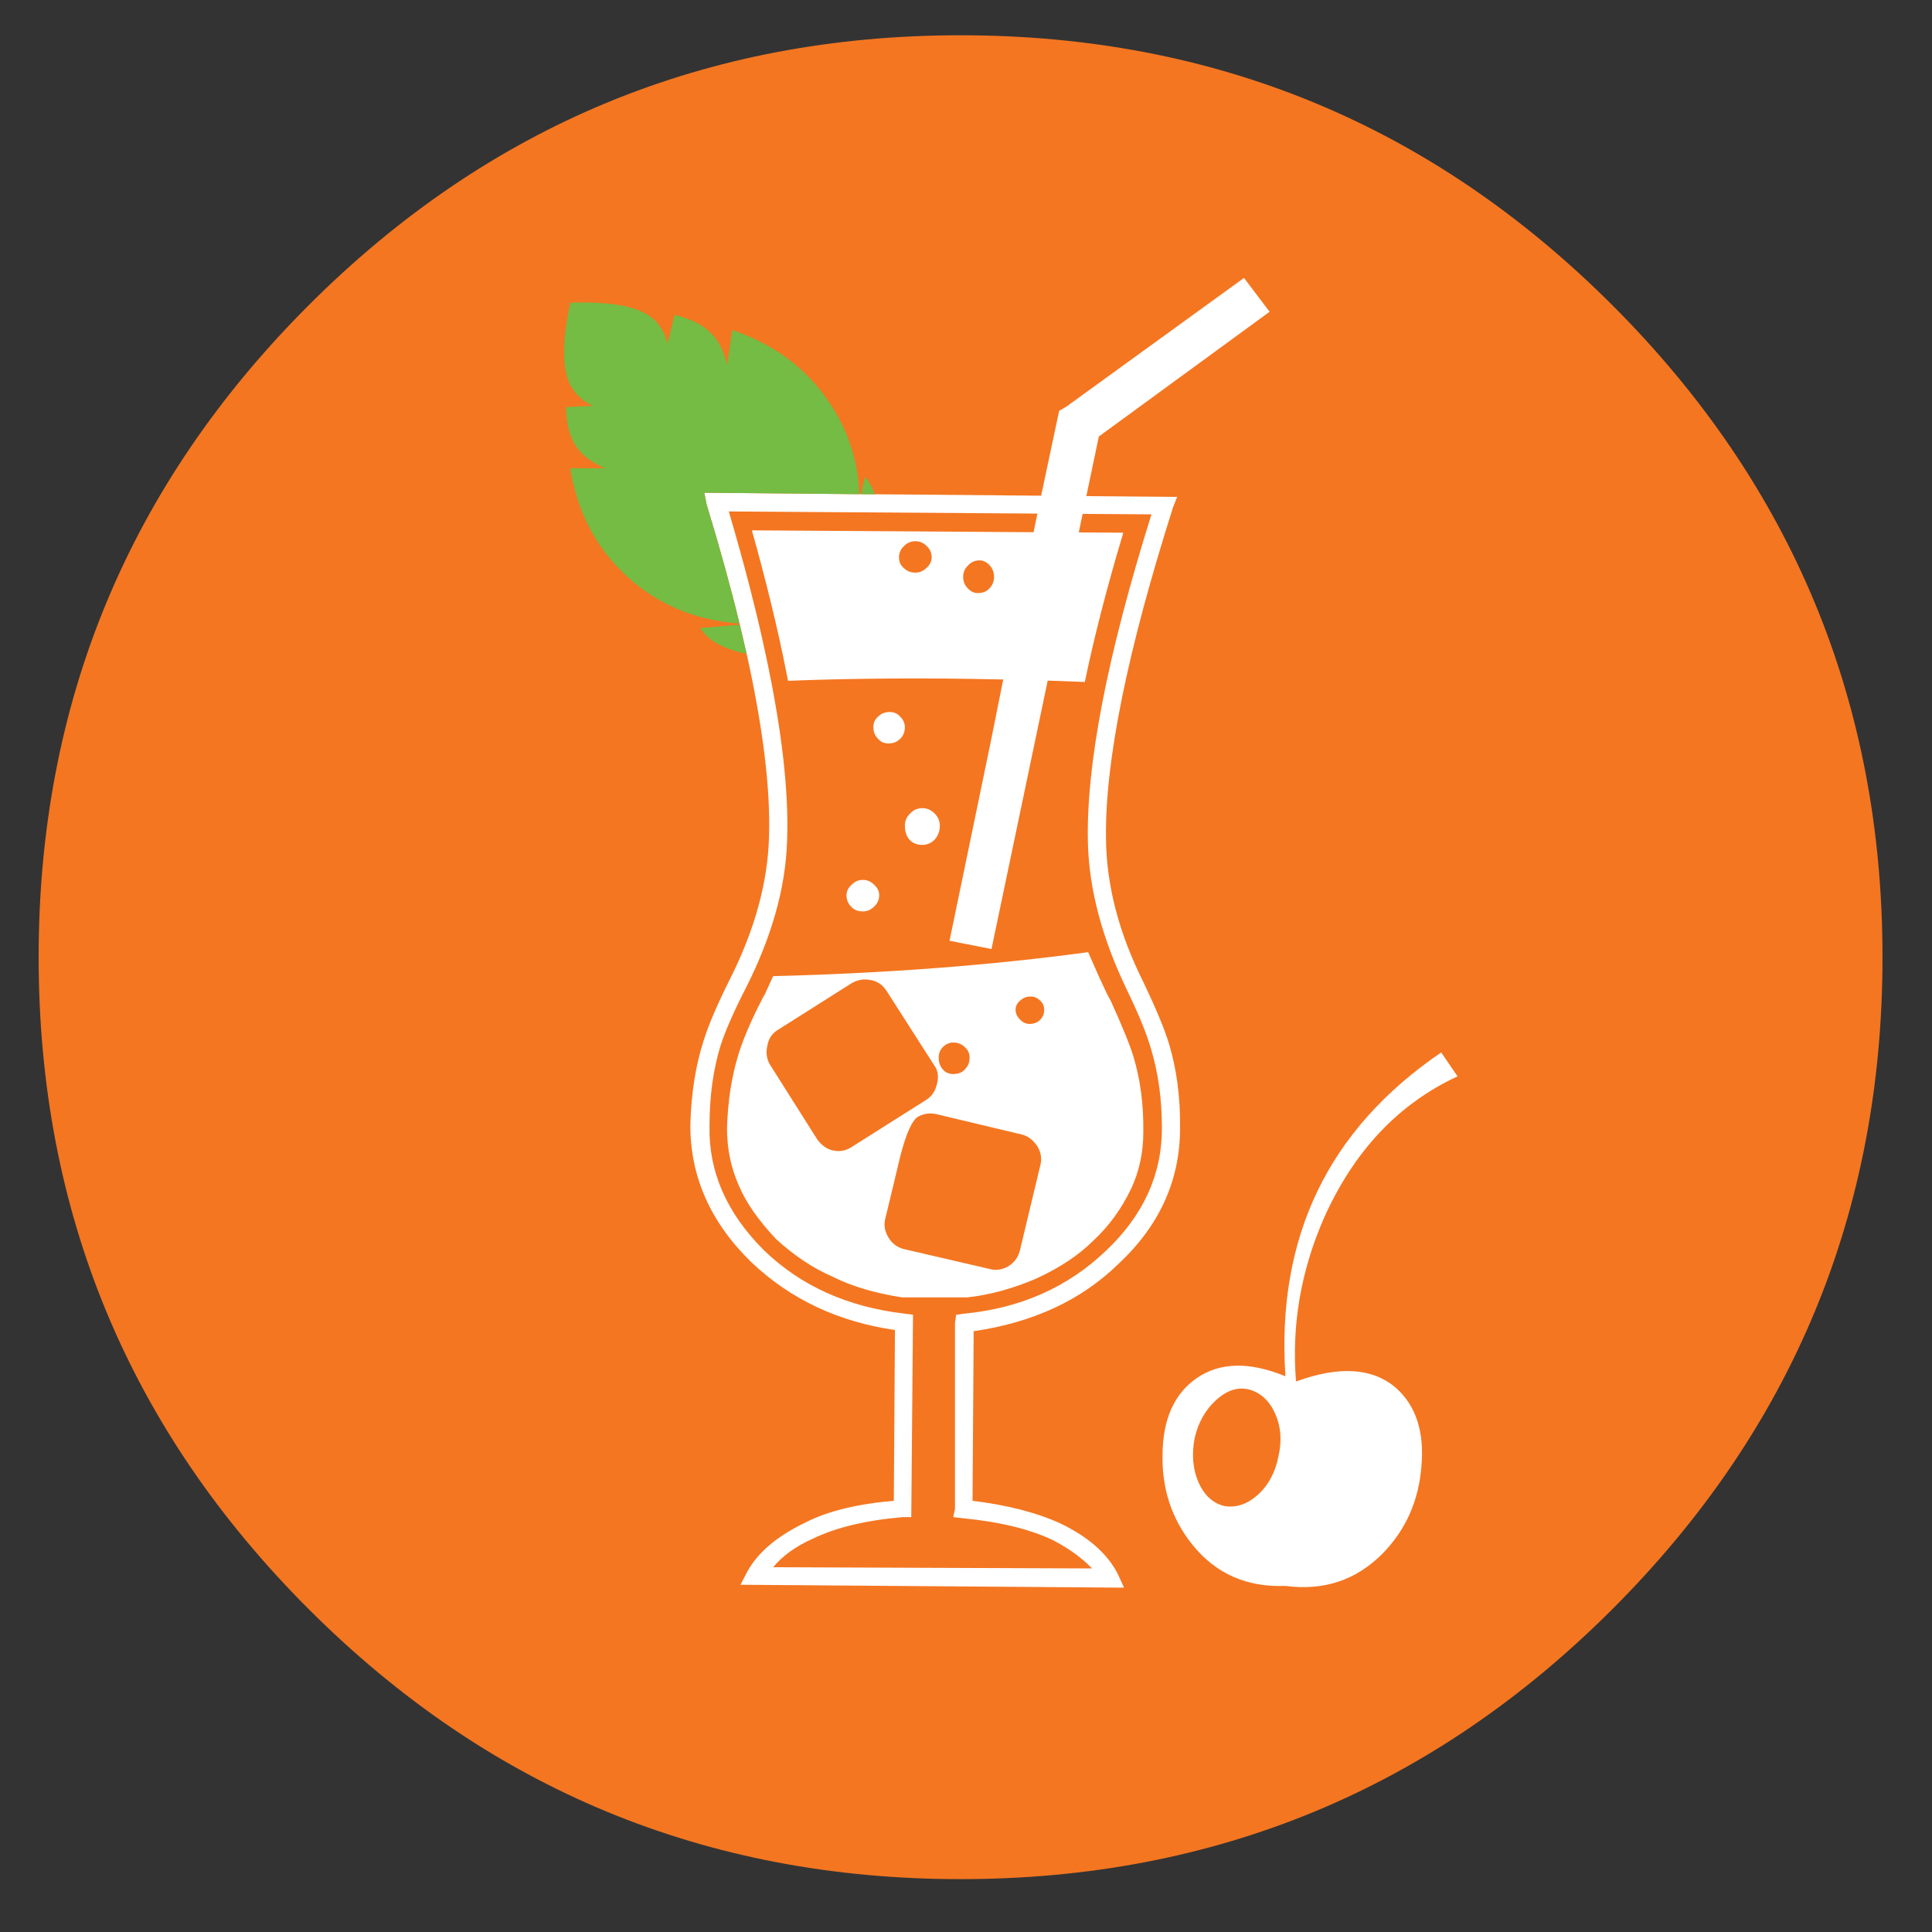 <?xml version="1.0" encoding="utf-8"?>
<!-- Generator: Adobe Illustrator 16.0.0, SVG Export Plug-In . SVG Version: 6.00 Build 0)  -->
<!DOCTYPE svg PUBLIC "-//W3C//DTD SVG 1.1//EN" "http://www.w3.org/Graphics/SVG/1.1/DTD/svg11.dtd">
<svg version="1.1" id="Layer_1" xmlns="http://www.w3.org/2000/svg" xmlns:xlink="http://www.w3.org/1999/xlink" x="0px" y="0px"
	 width="300px" height="300px" viewBox="0 0 300 300" enable-background="new 0 0 300 300" xml:space="preserve">
<rect x="0" y="0" width="300" height="300" fill="#333333" stroke="none"/>
<g>
	<path fill-rule="evenodd" clip-rule="evenodd" fill="#F47621" d="M250.38,249.858c-27.949,27.956-61.691,41.934-101.222,41.934
		c-39.532,0-73.275-13.978-101.231-41.934C19.976,221.907,6,188.167,6,148.635C6,109.104,19.976,75.36,47.926,47.403
		c27.957-27.951,61.7-41.927,101.231-41.927c39.531,0,73.273,13.976,101.222,41.927c27.958,27.957,41.936,61.701,41.936,101.231
		C292.315,188.167,278.338,221.907,250.38,249.858z"/>
	<path fill="#FFFFFF" d="M201.342,214.488c-0.038-0.021-0.072-0.04-0.104-0.055c-0.684-8.6,0.737-16.97,4.266-25.114
		c4.652-10.503,11.593-17.897,20.823-22.184l-2.538-3.709c-17.559,11.951-25.622,28.713-24.19,50.283
		c-5.606-2.304-10.217-2.194-13.829,0.325c-3.442,2.409-5.193,6.331-5.252,11.77c-0.121,5.367,1.416,10.044,4.615,14.027
		c3.623,4.525,8.454,6.669,14.49,6.43c5.915,0.785,10.923-0.876,15.023-4.981c3.623-3.682,5.646-8.207,6.07-13.574
		c0.483-5.368-0.846-9.442-3.984-12.223C213.106,212.401,207.978,212.069,201.342,214.488z M198.532,226.074
		c-0.483,2.53-1.568,4.554-3.255,6.072c-1.634,1.442-3.355,2.012-5.163,1.71c-1.746-0.419-3.075-1.627-3.986-3.62
		c-0.903-2.048-1.112-4.343-0.63-6.884c0.541-2.407,1.629-4.368,3.262-5.88c1.688-1.571,3.406-2.143,5.157-1.719
		c1.809,0.482,3.168,1.722,4.073,3.717C198.893,221.458,199.073,223.66,198.532,226.074z M120.05,151.572l-1.281,2.799l-0.358,0.638
		c-1.745,3.38-2.981,6.247-3.708,8.603c-1.083,3.438-1.688,7.295-1.814,11.576c0,3.263,0.636,6.284,1.91,9.063
		c1.083,2.537,2.981,5.251,5.697,8.142c2.833,2.599,5.79,4.563,8.872,5.889c2.897,1.453,6.459,2.511,10.687,3.176h10.137
		c3.438-0.367,6.998-1.336,10.679-2.905c3.681-1.687,6.641-3.65,8.879-5.89c2.409-2.228,4.37-4.912,5.881-8.052
		c1.268-2.716,1.902-5.641,1.902-8.776c0.059-4.292-0.454-8.215-1.536-11.77c-0.546-1.813-1.727-4.712-3.54-8.696l-0.446-0.812
		c-0.154-0.313-0.302-0.622-0.445-0.924c-0.319-0.674-0.615-1.313-0.892-1.917c-1.051-2.335-2.014-4.645-1.743-3.86
		c-15.118,2.043-31.377,3.281-48.777,3.717C120.117,151.572,120.082,151.572,120.05,151.572z M161.508,181.076l-3.168,13.226
		c-0.302,1.022-0.904,1.806-1.806,2.348c-0.971,0.546-1.968,0.668-2.992,0.366l-13.313-3.089c-1.023-0.296-1.806-0.929-2.347-1.894
		c-0.546-0.965-0.669-1.96-0.367-2.983l2.339-9.747c0.907-3.433,1.817-5.406,2.729-5.921c0.907-0.482,1.875-0.603,2.905-0.357
		l13.304,3.174c0.966,0.297,1.748,0.929,2.347,1.894C161.683,179.059,161.804,180.053,161.508,181.076z M158.428,155.367
		c0.425-0.42,0.969-0.629,1.631-0.629c0.541,0,1.024,0.209,1.449,0.629c0.418,0.361,0.628,0.843,0.628,1.447
		c0,0.61-0.21,1.126-0.628,1.545c-0.425,0.424-0.969,0.636-1.632,0.636c-0.541,0-1.023-0.212-1.448-0.636
		c-0.482-0.483-0.724-0.997-0.724-1.545C157.704,156.21,157.945,155.729,158.428,155.367z M146.388,162.608
		c0.483-0.483,1.027-0.725,1.631-0.725c0.722,0,1.324,0.241,1.807,0.725c0.488,0.423,0.732,0.971,0.732,1.639
		c0,0.721-0.244,1.322-0.732,1.806c-0.424,0.483-1.026,0.725-1.807,0.725c-0.663,0-1.207-0.241-1.631-0.725
		c-0.419-0.483-0.627-1.085-0.627-1.806C145.761,163.579,145.969,163.031,146.388,162.608z M132.272,152.653
		c0.961-0.54,1.955-0.692,2.983-0.454c1.024,0.187,1.839,0.759,2.444,1.72l7.424,11.594c0.541,0.78,0.663,1.713,0.366,2.8
		c-0.245,1.093-0.788,1.91-1.631,2.451l-11.586,7.328c-0.913,0.604-1.91,0.785-2.991,0.542c-0.966-0.239-1.78-0.841-2.443-1.806
		l-7.154-11.315c-0.611-0.908-0.791-1.937-0.541-3.088c0.181-1.082,0.692-1.894,1.536-2.436L132.272,152.653z M173.546,196.378
		c6.463-5.979,9.692-13.042,9.692-21.19c0.059-4.765-0.515-9.138-1.719-13.121c-0.669-2.227-1.998-5.424-3.986-9.589
		c-3.804-7.606-5.735-15.033-5.793-22.28c-0.18-11.888,3.289-29.027,10.408-51.418l0.637-1.624l-14.093-0.12l-0.581,2.761
		l10.687,0.072c-6.885,21.966-10.174,38.985-9.867,51.052c0.181,7.183,2.204,14.791,6.071,22.821c1.81,3.739,3.043,6.756,3.7,9.048
		c1.146,3.739,1.72,7.872,1.72,12.396c0,7.248-2.926,13.618-8.777,19.114c-5.909,5.613-13.214,8.84-21.914,9.684l-1.265,0.175
		l-0.176,1.273v28.876l-0.271,1.266l1.536,0.183c5.619,0.541,10.236,1.658,13.853,3.351c2.473,1.269,4.526,2.748,6.159,4.439
		l-49.517-0.19c1.507-1.804,3.557-3.279,6.15-4.424c3.624-1.757,8.3-2.876,14.029-3.358h1.273l0.271-31.415l-1.266-0.175
		c-8.875-1.023-16.179-4.316-21.914-9.874c-5.792-5.794-8.599-12.25-8.418-19.369c0-4.529,0.572-8.665,1.719-12.405
		c0.79-2.407,2.119-5.423,3.987-9.048c3.983-7.908,6.095-15.454,6.334-22.637c0.302-7.553-0.781-17.116-3.248-28.686
		c-1.448-6.823-3.382-14.338-5.8-22.55l47.916,0.334l-0.592,2.889l-43.74-0.287c2.195,7.814,3.949,15.008,5.259,21.58
		c0.122,0.594,0.241,1.189,0.358,1.782c10.339-0.403,21.476-0.472,33.412-0.206l-2.037,10.153
		c-2.105,10.137-4.207,20.277-6.302,30.42l6.517,1.281l8.729-41.679c1.899,0.063,3.821,0.135,5.762,0.214
		c1.453-7.002,3.445-14.729,5.976-23.179l-6.915-0.047l3.112-14.888l26.521-19.375l-3.979-5.252l-27.619,20.011l-1.082,0.629
		l-2.797,13.176l-25.573-0.223l-1.457-0.007l-1.209-0.008l-24.063-0.223l0.358,1.823c2.021,6.615,3.724,12.776,5.109,18.484
		c0.021,0.057,0.037,0.121,0.047,0.19c0.371,1.533,0.724,3.037,1.059,4.511c2.541,11.454,3.7,20.893,3.477,28.32
		c-0.18,7.124-2.201,14.519-6.063,22.185c-1.936,3.861-3.294,7.029-4.074,9.501c-1.268,3.92-1.962,8.324-2.084,13.216
		c0,8.027,3.167,15.119,9.5,21.277c6.043,5.729,13.467,9.23,22.272,10.504l-0.174,26.521c-5.677,0.483-10.236,1.598-13.679,3.344
		c-4.408,2.116-7.424,4.654-9.047,7.614l-1.09,2.077l59.567,0.453l-0.995-2.172c-1.627-3.136-4.585-5.732-8.872-7.79
		c-3.682-1.688-8.234-2.861-13.662-3.526l0.176-26.336C160.358,205.375,167.812,201.932,173.546,196.378z M143.859,88.191
		c-0.489,0.483-1.064,0.726-1.728,0.726c-0.721,0-1.323-0.243-1.807-0.726c-0.482-0.419-0.724-0.959-0.724-1.622
		c0-0.727,0.271-1.332,0.813-1.814c0.483-0.478,1.055-0.717,1.718-0.717c0.664,0,1.239,0.239,1.728,0.717
		c0.541,0.482,0.811,1.087,0.811,1.814C144.669,87.168,144.399,87.71,143.859,88.191z M153.63,91.368
		c-0.419,0.481-1.021,0.724-1.807,0.724c-0.604,0-1.149-0.273-1.631-0.82c-0.424-0.478-0.637-1.047-0.637-1.711
		c0-0.668,0.244-1.243,0.732-1.727c0.482-0.545,1.084-0.819,1.806-0.819c0.605,0,1.146,0.273,1.624,0.819
		c0.423,0.483,0.636,1.059,0.636,1.727C154.354,90.283,154.112,90.884,153.63,91.368z M139.784,111.283
		c0.483,0.479,0.724,1.019,0.724,1.623c0,0.733-0.241,1.338-0.724,1.815c-0.482,0.483-1.087,0.724-1.814,0.724
		c-0.668,0-1.212-0.241-1.631-0.724c-0.482-0.477-0.724-1.082-0.724-1.815c0-0.662,0.242-1.203,0.724-1.623
		c0.482-0.482,1.088-0.724,1.814-0.724C138.816,110.559,139.36,110.801,139.784,111.283z M133.983,136.627
		c0.663,0,1.236,0.241,1.719,0.724c0.546,0.483,0.819,1.029,0.819,1.639c0,0.721-0.273,1.324-0.819,1.807
		c-0.483,0.481-1.056,0.724-1.719,0.724c-0.78,0-1.382-0.242-1.807-0.724c-0.488-0.483-0.732-1.086-0.732-1.807
		c0-0.61,0.276-1.156,0.828-1.639C132.75,136.869,133.32,136.627,133.983,136.627z M141.224,130.382
		c-0.478-0.542-0.716-1.266-0.716-2.174c0-0.721,0.271-1.352,0.812-1.893c0.542-0.552,1.172-0.828,1.895-0.828
		c0.731,0,1.369,0.276,1.91,0.828c0.541,0.542,0.812,1.172,0.812,1.893c0,0.844-0.271,1.568-0.812,2.174
		c-0.541,0.54-1.178,0.812-1.91,0.812C142.37,131.193,141.707,130.922,141.224,130.382z"/>
	<path fill-rule="evenodd" clip-rule="evenodd" fill="#74BC44" d="M114.878,97.009c0.371,1.533,0.724,3.037,1.059,4.511
		c-3.597-0.736-6-2.069-7.209-3.995L114.878,97.009z M133.427,76.734l-24.063-0.223l0.358,1.823
		c2.021,6.615,3.724,12.776,5.109,18.484c-6.812-0.489-12.618-2.907-17.418-7.258c-4.827-4.412-7.783-10.027-8.864-16.844h5.419
		c-1.99-0.844-3.435-1.902-4.337-3.176c-1.15-1.563-1.726-3.676-1.726-6.333l4.17-0.183c-2.053-0.96-3.382-2.435-3.987-4.425
		c-0.785-2.6-0.631-6.463,0.461-11.594c5.247-0.18,9.045,0.332,11.395,1.536c1.873,0.908,3.111,2.51,3.716,4.806l1.082-4.44
		c2.6,0.6,4.533,1.594,5.801,2.985c1.141,1.15,1.923,2.75,2.348,4.798l0.819-5.435c6.636,2.239,11.735,6.104,15.294,11.594
		C131.771,67.061,133.246,71.688,133.427,76.734z M135.827,76.75l-2.134-0.006l0.604-2.681
		C134.721,74.433,135.484,75.625,135.827,76.75z"/>
</g>
</svg>
